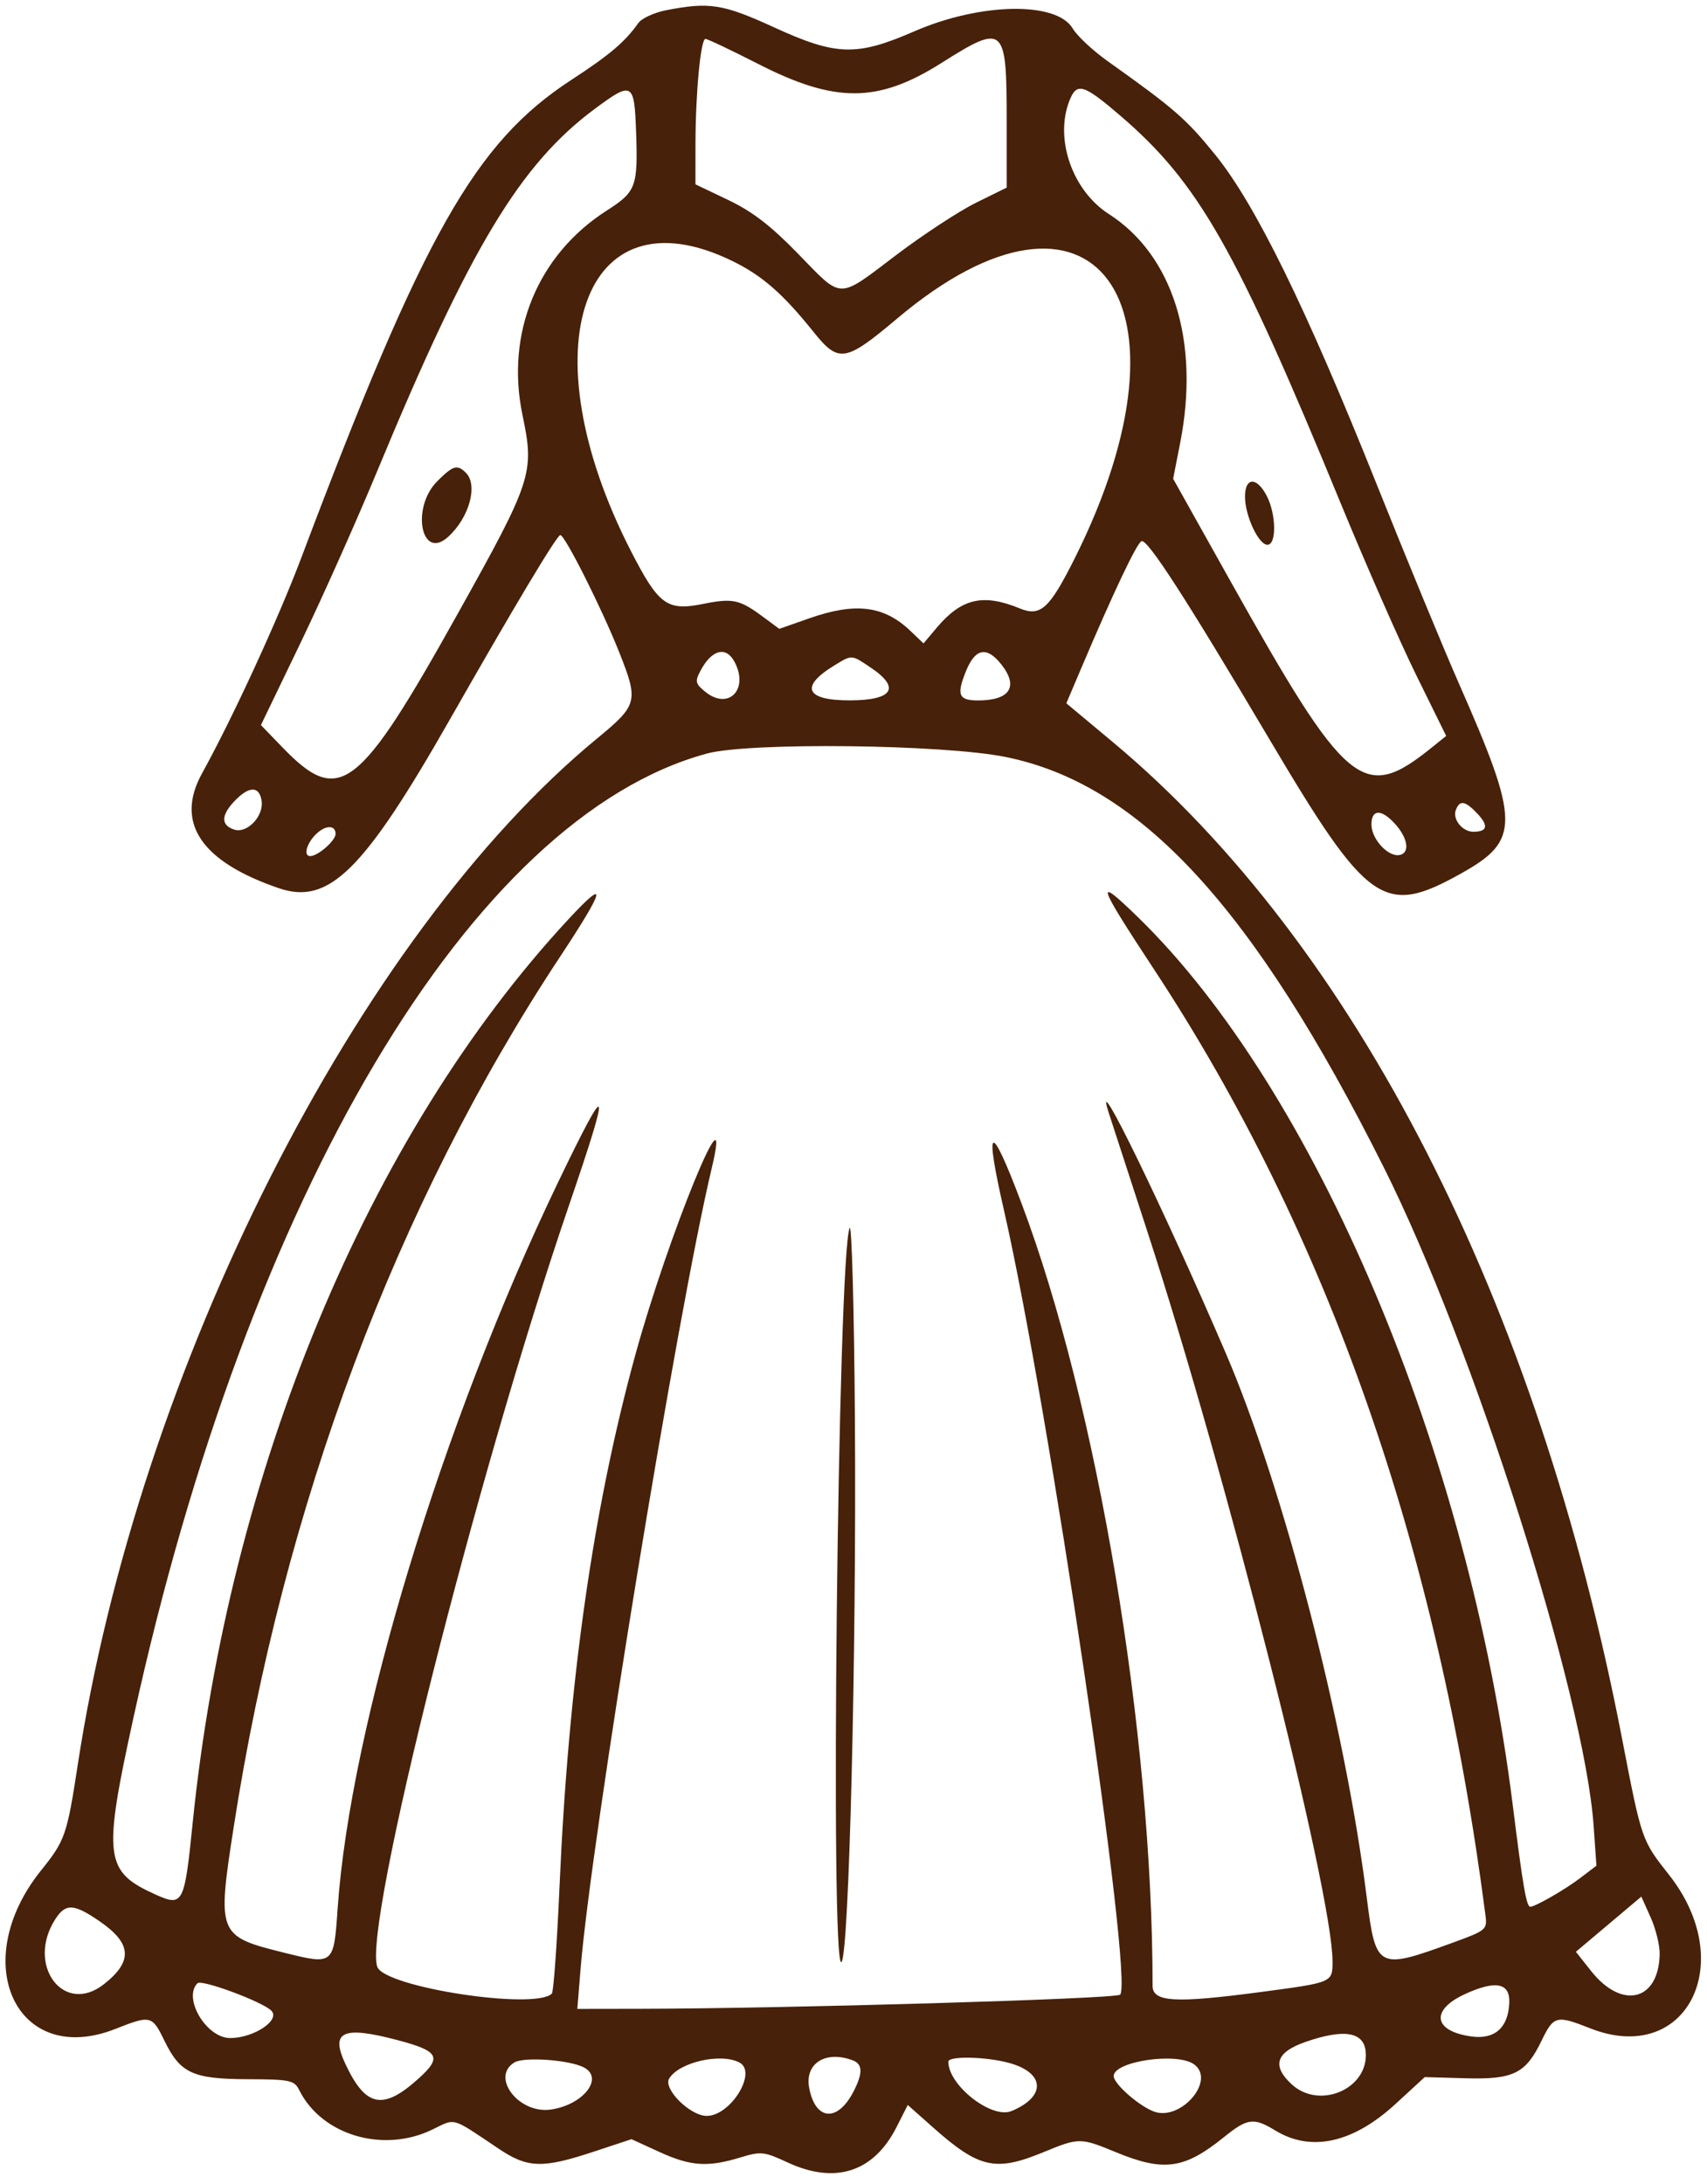 <svg id="svg" xmlns="http://www.w3.org/2000/svg" xmlns:xlink="http://www.w3.org/1999/xlink" width="400" height="511.681" viewBox="0, 0, 400,511.681"><g id="svgg"><path id="path0" d="M156.125 2.391 C 153.305 2.941,150.358 4.295,149.576 5.400 C 146.428 9.847,142.889 12.849,133.841 18.747 C 111.311 33.432,99.187 54.881,70.678 130.484 C 65.211 144.983,54.588 168.065,47.340 181.197 C 40.968 192.739,47.097 201.874,65.395 208.109 C 77.040 212.076,85.240 203.983,105.361 168.661 C 120.633 141.853,130.514 125.356,131.298 125.356 C 132.383 125.356,141.088 142.684,145.136 152.901 C 149.666 164.333,149.449 165.164,139.886 173.039 C 83.803 219.223,32.393 320.837,18.208 413.540 C 15.702 429.917,15.248 431.224,9.651 438.177 C -7.734 459.773,3.895 484.516,27.108 475.321 C 35.249 472.096,35.652 472.191,38.479 478.010 C 42.229 485.728,45.097 487.071,57.955 487.130 C 68.099 487.176,68.959 487.360,70.148 489.736 C 75.406 500.243,89.782 504.505,101.246 498.956 C 106.891 496.223,105.562 495.843,116.860 503.419 C 123.639 507.965,127.100 508.079,138.986 504.151 L 147.977 501.179 154.468 504.151 C 161.814 507.514,165.789 507.797,173.371 505.496 C 178.347 503.985,178.991 504.051,184.595 506.647 C 195.731 511.807,204.727 508.892,210.061 498.397 L 212.717 493.170 218.621 498.414 C 229.408 507.994,233.251 508.863,244.444 504.252 C 252.865 500.783,253.118 500.783,261.538 504.252 C 272.732 508.863,277.539 508.188,286.801 500.704 C 292.321 496.245,293.773 496.056,298.833 499.141 C 307.223 504.257,317.042 502.092,327.008 492.930 L 333.860 486.631 343.330 486.905 C 354.644 487.233,357.491 485.835,361.225 478.122 C 364.077 472.230,364.686 472.075,372.650 475.214 C 395.125 484.073,407.459 459.955,391.066 439.203 C 384.694 431.137,384.685 431.111,380.108 407.407 C 360.314 304.909,317.563 221.258,260.740 173.839 L 249.874 164.772 253.282 156.745 C 260.980 138.612,266.423 127.147,267.504 126.786 C 268.940 126.308,277.983 140.314,297.372 173.046 C 320.553 212.179,324.256 214.775,342.410 204.623 C 356.266 196.875,356.214 192.715,341.856 160.114 C 338.268 151.966,329.588 130.940,322.568 113.390 C 305.998 71.963,294.149 47.806,284.687 36.159 C 277.915 27.823,275.184 25.451,259.535 14.313 C 256.066 11.843,252.387 8.402,251.361 6.665 C 247.592 0.284,229.711 0.610,214.245 7.341 C 200.685 13.242,195.983 13.101,181.253 6.349 C 169.435 0.932,166.204 0.423,156.125 2.391 M177.725 15.010 C 195.737 24.207,205.728 24.151,220.584 14.770 C 235.362 5.438,235.897 5.913,235.897 28.339 L 235.897 43.955 228.698 47.505 C 224.739 49.458,216.350 54.953,210.057 59.716 C 196.110 70.272,197.549 70.288,187.012 59.450 C 180.634 52.890,176.299 49.553,170.649 46.857 L 162.963 43.188 162.971 33.845 C 162.981 21.841,164.184 9.117,165.308 9.117 C 165.789 9.117,171.377 11.769,177.725 15.010 M149.054 30.861 C 149.506 43.763,149.074 44.922,142.150 49.353 C 125.956 59.719,118.412 78.076,122.445 97.298 C 125.275 110.783,124.717 112.496,107.372 143.590 C 83.968 185.546,79.548 188.927,66.183 175.097 L 61.141 169.879 70.360 150.752 C 75.431 140.231,83.513 122.137,88.320 110.541 C 110.075 58.066,121.859 38.464,139.491 25.417 C 148.162 19.002,148.648 19.279,149.054 30.861 M262.482 27.066 C 280.871 42.833,289.607 58.191,314.178 117.949 C 320.106 132.365,328.089 150.517,331.919 158.287 L 338.882 172.415 335.538 175.110 C 319.411 188.110,315.672 184.998,287.977 135.523 L 274.903 112.168 276.568 103.662 C 281.194 80.035,274.867 59.793,259.845 50.153 C 251.305 44.673,247.088 32.612,250.576 23.647 C 252.301 19.214,253.842 19.657,262.482 27.066 M171.565 61.129 C 178.578 64.546,183.441 68.790,190.655 77.789 C 196.531 85.119,198.077 84.866,210.289 74.579 C 256.284 35.835,281.976 70.594,251.843 130.798 C 245.925 142.621,243.824 144.541,238.974 142.548 C 230.334 138.998,225.294 140.179,219.450 147.125 L 216.407 150.741 213.332 147.808 C 207.119 141.882,200.470 141.062,189.596 144.880 L 182.610 147.333 178.769 144.490 C 173.284 140.430,171.704 140.094,164.707 141.499 C 156.299 143.188,154.329 141.742,147.859 129.134 C 123.450 81.573,136.527 44.059,171.565 61.129 M102.476 112.733 C 96.261 118.948,98.690 131.495,105.002 125.782 C 109.951 121.304,112.073 113.668,109.174 110.769 C 107.160 108.755,106.161 109.048,102.476 112.733 M291.738 116.352 C 291.738 120.816,294.916 127.635,296.996 127.635 C 299.163 127.635,299.064 120.490,296.837 116.183 C 294.501 111.666,291.738 111.758,291.738 116.352 M172.110 155.042 C 175.564 161.497,170.724 166.491,165.283 162.086 C 162.948 160.195,162.821 159.656,164.121 157.189 C 166.758 152.189,170.102 151.290,172.110 155.042 M234.675 155.709 C 238.741 160.878,236.639 164.103,229.202 164.103 C 224.638 164.103,224.106 162.857,226.314 157.340 C 228.510 151.851,231.224 151.322,234.675 155.709 M204.097 156.450 C 211.081 161.157,209.233 164.050,199.219 164.087 C 188.812 164.126,187.320 160.911,195.442 155.945 C 199.707 153.337,199.456 153.323,204.097 156.450 M235.638 177.346 C 267.142 183.710,293.707 212.533,324.262 273.504 C 345.251 315.385,371.263 397.012,373.437 427.815 L 374.092 437.105 370.237 440.036 C 366.662 442.754,359.745 446.724,358.585 446.724 C 357.683 446.724,356.850 441.889,354.465 422.792 C 344.150 340.206,308.280 255.316,266.585 214.815 C 256.449 204.970,256.993 206.705,270.455 227.160 C 311.114 288.942,336.936 362.611,348.072 448.599 C 348.527 452.113,348.375 452.241,340.297 455.188 C 322.784 461.575,322.382 461.360,320.254 444.444 C 315.177 404.092,300.786 348.580,287.205 316.962 C 272.832 283.498,256.038 248.958,259.716 260.425 C 260.314 262.291,264.399 274.843,268.793 288.319 C 287.379 345.317,312.251 443.302,312.251 459.521 C 312.251 464.482,312.312 464.456,295.551 466.687 C 275.350 469.375,270.086 469.076,270.085 465.242 C 270.072 406.202,257.159 329.124,239.374 281.926 C 232.026 262.428,230.563 263.009,235.260 283.558 C 245.771 329.541,265.699 464.102,262.475 467.326 C 261.493 468.307,184.197 470.579,149.979 470.632 L 135.285 470.655 136.048 461.254 C 138.500 431.056,158.811 307.071,166.759 273.784 C 172.052 251.620,156.579 289.384,148.875 317.434 C 138.992 353.416,133.217 393.914,131.112 442.004 C 130.526 455.391,129.717 466.673,129.315 467.075 C 125.399 470.986,90.260 465.617,88.422 460.826 C 84.945 451.764,111.615 345.823,133.371 282.278 C 143.329 253.192,142.776 252.038,130.806 276.923 C 103.678 333.318,82.064 404.485,79.121 447.099 C 78.202 460.413,78.228 460.391,66.358 457.436 C 51.055 453.625,50.870 453.158,54.751 428.129 C 66.452 352.658,92.846 282.259,131.207 224.200 C 141.908 208.005,142.506 205.345,133.189 215.385 C 86.235 265.981,53.472 344.797,45.137 427.206 C 43.226 446.100,42.880 446.766,36.473 443.877 C 24.477 438.468,24.077 435.249,31.307 402.279 C 58.233 279.485,110.619 191.465,165.655 176.544 C 175.551 173.862,220.963 174.382,235.638 177.346 M61.308 187.646 C 61.836 191.206,57.922 195.324,54.915 194.370 C 51.626 193.326,51.762 190.870,55.303 187.328 C 58.528 184.104,60.799 184.224,61.308 187.646 M346.251 190.683 C 348.860 193.461,348.523 194.872,345.249 194.872 C 342.676 194.872,340.315 191.928,341.147 189.758 C 342.066 187.365,343.353 187.598,346.251 190.683 M326.768 192.877 C 329.894 196.246,330.478 199.801,327.990 200.314 C 325.319 200.864,321.368 196.596,321.368 193.162 C 321.368 189.612,323.628 189.493,326.768 192.877 M78.632 195.377 C 78.632 196.963,74.498 200.570,72.681 200.570 C 71.165 200.570,71.706 197.998,73.681 195.816 C 75.937 193.323,78.632 193.084,78.632 195.377 M199.090 287.703 C 196.333 294.462,194.474 462.392,197.186 459.681 C 198.958 457.908,200.714 387.108,200.332 332.764 C 200.149 306.752,199.590 286.475,199.090 287.703 M388.911 457.864 C 388.668 468.804,380.069 470.906,372.848 461.789 L 369.275 457.278 376.945 450.814 L 384.615 444.349 386.804 449.240 C 388.008 451.930,388.956 455.811,388.911 457.864 M23.365 450.145 C 30.897 455.327,31.178 459.502,24.355 464.869 C 14.874 472.327,5.982 460.284,13.029 449.529 C 15.422 445.878,17.328 445.991,23.365 450.145 M63.571 471.060 C 65.787 473.276,59.479 477.482,53.929 477.489 C 48.366 477.495,42.790 468.131,46.279 464.642 C 47.242 463.679,61.473 468.961,63.571 471.060 M353.670 469.306 C 353.401 475.066,350.267 477.848,344.864 477.123 C 335.880 475.918,335.092 470.951,343.287 467.187 C 350.526 463.863,353.892 464.550,353.670 469.306 M93.354 478.024 C 102.858 480.553,103.613 481.978,98.093 486.965 C 89.757 494.497,85.703 493.699,80.953 483.595 C 77.328 475.883,80.298 474.549,93.354 478.024 M320.016 480.641 C 320.850 489.299,309.251 494.417,302.653 488.302 C 297.946 483.939,299.004 480.785,305.983 478.370 C 314.925 475.276,319.572 476.028,320.016 480.641 M136.872 484.395 C 141.603 486.926,136.548 493.233,128.974 494.249 C 121.538 495.246,114.946 486.649,120.513 483.213 C 122.766 481.822,133.517 482.599,136.872 484.395 M173.294 483.231 C 177.515 485.490,171.210 495.726,165.598 495.726 C 161.717 495.726,155.354 489.399,156.804 486.982 C 159.112 483.136,168.940 480.901,173.294 483.231 M199.907 482.743 C 202.168 483.611,202.192 485.789,199.988 490.051 C 196.250 497.280,191.052 496.834,189.613 489.162 C 188.531 483.394,193.511 480.289,199.907 482.743 M236.467 483.316 C 244.914 485.635,245.187 491.211,237.018 494.595 C 232.377 496.517,222.222 488.574,222.222 483.022 C 222.222 481.647,231.053 481.829,236.467 483.316 M279.813 483.650 C 285.040 487.472,276.480 497.235,270.187 494.629 C 266.527 493.113,260.969 488.151,260.969 486.399 C 260.969 482.919,275.846 480.749,279.813 483.650 " stroke="none" fill="#472109" fill-rule="evenodd"></path></g></svg>